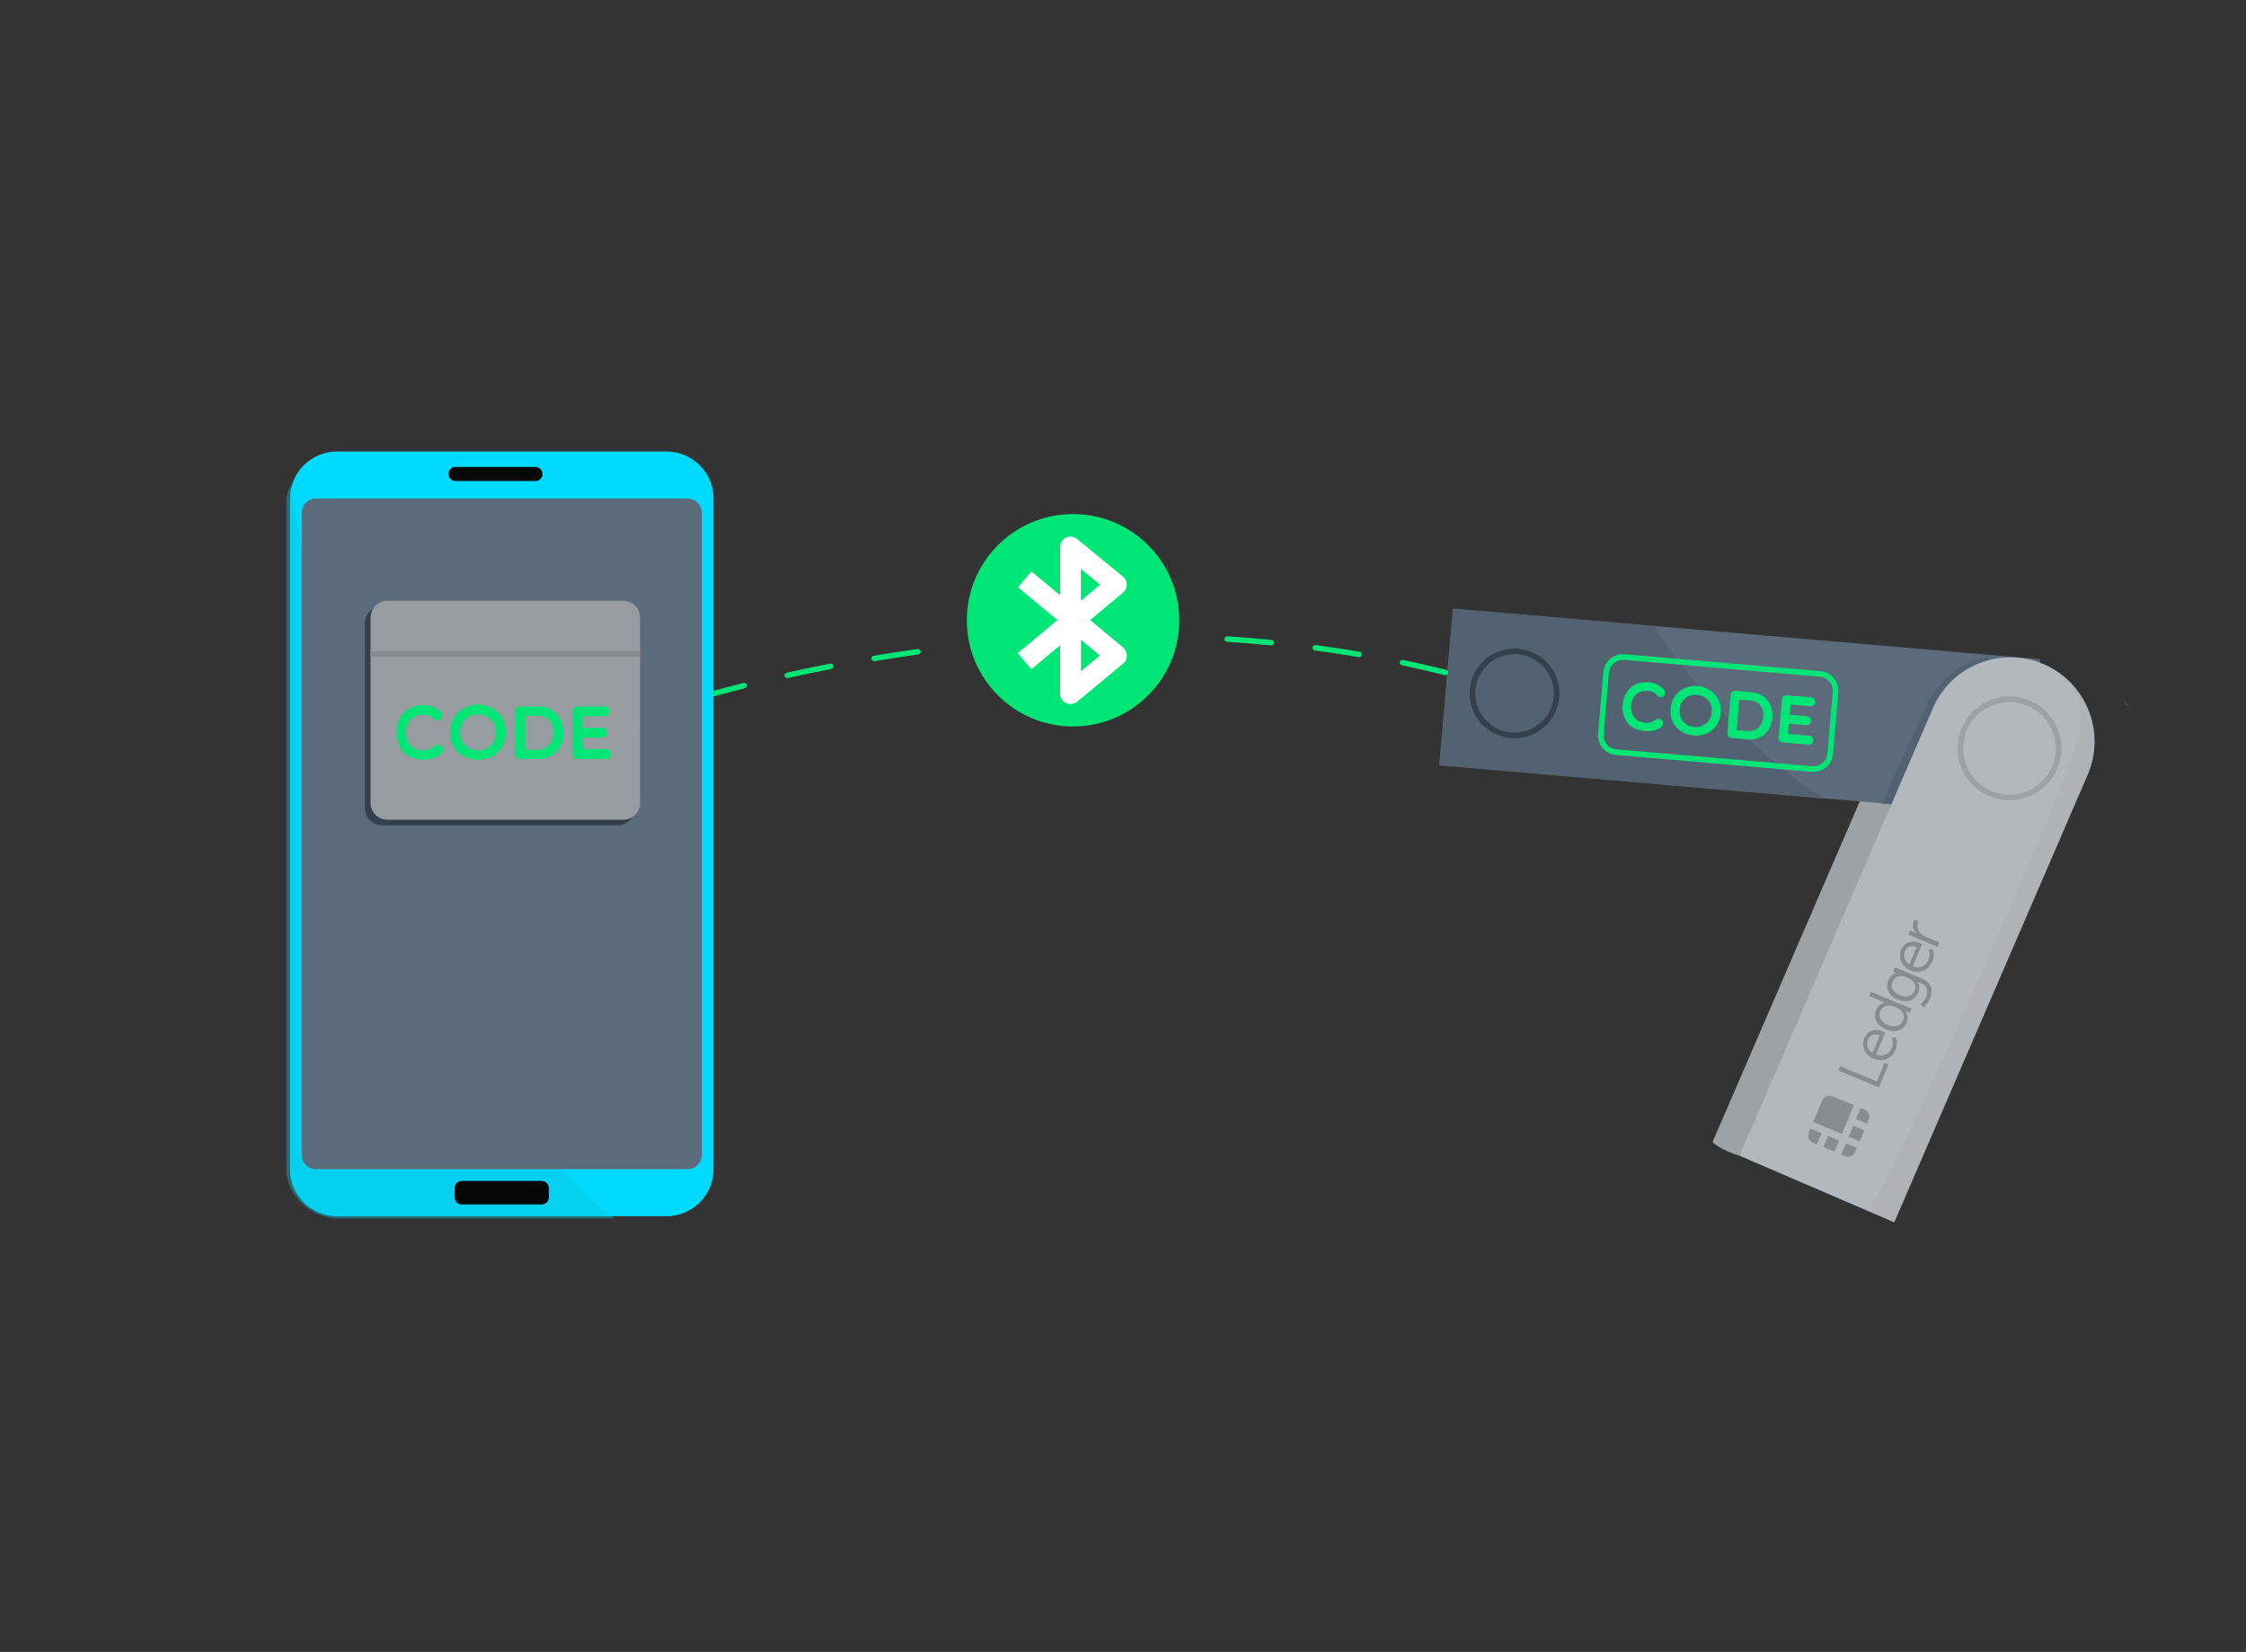 <?xml version="1.0" encoding="utf-8"?>
<!-- Generator: Adobe Illustrator 17.0.0, SVG Export Plug-In . SVG Version: 6.00 Build 0)  -->
<!DOCTYPE svg PUBLIC "-//W3C//DTD SVG 1.1//EN" "http://www.w3.org/Graphics/SVG/1.1/DTD/svg11.dtd">
<svg version="1.1" id="Layer_1" xmlns="http://www.w3.org/2000/svg" xmlns:xlink="http://www.w3.org/1999/xlink" x="0px" y="0px"
	 width="400px" height="294.232px" viewBox="0 0 400 294.232" enable-background="new 0 0 400 294.232" xml:space="preserve">
<rect x="0" y="0" width="400" height="294.232" fill="#333333" stroke="none"/>
<path fill="#367E99" d="M877.773-877.602c-0.631,0-1.261-0.242-1.74-0.726l-38.846-39.199c-0.952-0.96-0.945-2.512,0.016-3.464
	c0.961-0.954,2.511-0.944,3.464,0.016l38.846,39.199c0.952,0.96,0.945,2.512-0.016,3.464
	C879.019-877.838,878.397-877.602,877.773-877.602z"/>
<path fill="#367E99" d="M965.201-921.882c-0.603-0.185-1.135-0.601-1.452-1.203l-25.676-48.85c-0.63-1.197-0.169-2.679,1.029-3.308
	c1.198-0.631,2.678-0.168,3.308,1.029l25.676,48.85c0.63,1.197,0.169,2.679-1.029,3.308
	C966.462-921.743,965.797-921.699,965.201-921.882z"/>
<path fill="#367E99" d="M1067.412-938.388c-0.339-0.532-0.473-1.194-0.323-1.858l12.195-53.822c0.298-1.319,1.611-2.147,2.931-1.848
	c1.321,0.298,2.146,1.611,1.848,2.931l-12.195,53.822c-0.298,1.319-1.611,2.147-2.931,1.848
	C1068.281-937.464,1067.747-937.862,1067.412-938.388z"/>
<g>
	<g>
		<g>
			<g>
				<g>
					<g>
						<g>
							<g>
								<g>
									<g>
										<circle fill="#00E676" cx="191.103" cy="110.476" r="18.917"/>
									</g>
								</g>
							</g>
						</g>
					</g>
				</g>
			</g>
		</g>
	</g>
	<path fill="#FFFFFF" d="M200.008,115.338l-5.881-4.884l5.884-4.906c0.423-0.353,0.667-0.876,0.664-1.426
		c-0.002-0.551-0.25-1.072-0.676-1.421l-8.175-6.703c-0.552-0.453-1.316-0.547-1.961-0.241c-0.646,0.305-1.057,0.956-1.057,1.67
		v8.608l-5.133-4.263l-2.361,2.842l7.039,5.846l-7.042,5.872l2.366,2.838l5.131-4.278v8.634c0,0.716,0.413,1.367,1.061,1.672
		c0.251,0.118,0.519,0.176,0.786,0.176c0.422,0,0.84-0.145,1.178-0.424l8.175-6.766c0.424-0.351,0.669-0.872,0.669-1.422
		C200.675,116.211,200.431,115.689,200.008,115.338L200.008,115.338z M192.5,101.33l3.428,2.811L192.5,107V101.33z M192.5,119.598
		v-5.693l3.433,2.851L192.5,119.598z"/>
	<path fill="#FFFFFF" d="M188.351,110.46l-7.042,5.872l2.366,2.838l5.131-4.278v8.634c0,0.716,0.413,1.367,1.061,1.672
		c0.251,0.118,0.519,0.176,0.786,0.176c0.422,0,0.84-0.145,1.178-0.424l8.175-6.766c0.424-0.351,0.669-0.872,0.669-1.422
		c0-0.55-0.244-1.071-0.667-1.423l-5.881-4.884L188.351,110.46z M192.5,119.598v-5.693l3.433,2.851L192.5,119.598z"/>
</g>
<path fill="#ED985F" d="M377.659,124.215L377.659,124.215c0.538,0.64,1.096,1.285,1.675,1.927
	C378.81,125.484,378.261,124.836,377.659,124.215z"/>
<path fill="none" stroke="#ED985F" stroke-miterlimit="10" d="M396.264,141.29"/>
<g>
	<path fill="#01DAFF" d="M118.697,216.624H60.023c-4.629,0-8.382-3.753-8.382-8.382V88.799c0-4.629,3.753-8.382,8.382-8.382h58.674
		c4.629,0,8.382,3.753,8.382,8.382v119.444C127.079,212.872,123.327,216.624,118.697,216.624z"/>
	<path opacity="0.4" fill="#0BC7DB" d="M51.718,86.438C51.462,87.242,51,87.91,51,88.799v119.444c0,4.629,4.394,8.758,9.023,8.758
		h49.416C72.698,189,56.181,112.05,51.718,86.438z"/>
	<path fill="#5C6B7B" d="M122.469,208.242H56.252c-1.389,0-2.515-1.126-2.515-2.515V91.313c0-1.389,1.126-2.515,2.515-2.515h66.218
		c1.389,0,2.515,1.126,2.515,2.515v114.414C124.984,207.116,123.858,208.242,122.469,208.242z"/>
	<path fill="#060707" d="M95.365,85.678H81.115c-0.694,0-1.257-0.563-1.257-1.257c0-0.694,0.563-1.257,1.257-1.257h14.249
		c0.694,0,1.257,0.563,1.257,1.257C96.622,85.115,96.059,85.678,95.365,85.678z"/>
	<path fill="#060707" d="M96.485,214.529H82.236c-0.694,0-1.257-0.563-1.257-1.257v-1.676c0-0.694,0.563-1.257,1.257-1.257h14.249
		c0.694,0,1.257,0.563,1.257,1.257v1.676C97.742,213.966,97.18,214.529,96.485,214.529z"/>
</g>
<g>
	<path fill="#34414C" d="M113,144c0,1.657-1.343,3-3,3H68c-1.657,0-3-1.343-3-3v-33c0-1.657,1.343-3,3-3h42c1.657,0,3,1.343,3,3V144
		z"/>
	<path fill="#979CA0" d="M114,143c0,1.657-1.343,3-3,3H69c-1.657,0-3-1.343-3-3v-33c0-1.657,1.343-3,3-3h42c1.657,0,3,1.343,3,3V143
		z"/>
</g>
<g>
	<path fill="#00E676" d="M70.63,130.439c0-2.614,1.639-4.862,4.753-4.862c1.178,0,2.113,0.352,3.102,1.205
		c0.365,0.338,0.406,0.935,0.041,1.314c-0.366,0.325-0.921,0.284-1.246-0.041c-0.555-0.583-1.124-0.745-1.896-0.745
		c-2.086,0-3.087,1.476-3.087,3.128c0,1.679,0.989,3.223,3.087,3.223c0.772,0,1.49-0.311,2.113-0.867
		c0.42-0.325,1.002-0.162,1.246,0.163c0.217,0.298,0.325,0.799-0.149,1.273c-0.948,0.88-2.086,1.056-3.21,1.056
		C72.107,135.287,70.63,133.053,70.63,130.439z"/>
	<path fill="#00E676" d="M85.265,135.328c-2.505,0.108-5.105-1.557-5.105-4.876c0-3.331,2.6-4.97,5.105-4.97
		c2.37,0.122,4.848,1.76,4.848,4.97C90.113,133.662,87.635,135.328,85.265,135.328z M85.116,127.243c-1.517,0-3.169,1.07-3.169,3.21
		c0,2.126,1.652,3.21,3.169,3.21c1.557,0,3.223-1.083,3.223-3.21C88.339,128.313,86.673,127.243,85.116,127.243z"/>
	<path fill="#00E676" d="M92.694,135.193c-0.447,0-0.935-0.244-0.935-0.84v-7.692c0-0.488,0.488-0.84,0.935-0.84h3.101
		c6.189,0,6.053,9.372,0.122,9.372H92.694z M93.547,127.473v6.067h2.248c3.657,0,3.819-6.067,0-6.067H93.547z"/>
	<path fill="#00E676" d="M102.804,135.193c-0.474,0-0.84-0.366-0.84-0.84v-7.692c0-0.488,0.366-0.84,0.84-0.84h4.862
		c1.246,0,1.219,1.761,0,1.761h-3.9v2.031h3.413c1.205,0,1.205,1.774,0,1.774h-3.413v2.031h4.131c1.232,0,1.327,1.774,0,1.774
		H102.804z"/>
</g>
<g>
	<rect x="66" y="116" fill="#878C8E" width="48" height="1"/>
</g>
<path fill="#9DA2A5" d="M368.119,128.062c-5.273-1.108-15.524-3.334-15.524-3.334l-10.597-5.038c-1.032,1.163-1.906,2.5-2.557,4.005
	l-34.452,79.731c0,0,1.553,1.474,4.809,2.423l0.146-0.29l22.601,9.726l34.435-79.69
	C368.043,133.135,368.386,130.549,368.119,128.062z"/>
<rect x="257.417" y="112.898" transform="matrix(0.996 0.086 -0.086 0.996 12.066 -26.191)" fill="#5C6B7B" width="105" height="28"/>
<path fill="#526270" d="M294.613,111.524l-35.798-3.091l-2.409,27.896l68.553,5.919
	C309.558,132.484,299.387,118.906,294.613,111.524z"/>
<path fill="#526270" d="M335.114,143.125l8.241-17.941c0,0,3.472-7.27,10.907-8.134l-15.66,26.376L335.114,143.125z"/>
<path fill="#B3B8BD" d="M337.355,217.708l34.435-79.69c3.286-7.605-0.215-16.434-7.819-19.719
	c-7.607-3.289-16.434,0.215-19.719,7.819l-34.452,79.731L337.355,217.708z"/>
<path fill="#878C8E" d="M324.503,196.036l-1.585,3.791l5.116,2.139l2.139-5.116l-3.791-1.585
	C325.648,194.958,324.81,195.302,324.503,196.036z M322.424,201.008l-0.273,0.652c-0.307,0.734,0.037,1.572,0.771,1.879l0.652,0.273
	l0.827-1.977L322.424,201.008z M324.755,204.305l0.827-1.977l1.977,0.827l-0.827,1.977L324.755,204.305z M332.513,200.126
	l0.273-0.652c0.307-0.734-0.037-1.572-0.771-1.879l-0.631-0.264l-0.827,1.977L332.513,200.126z M329.236,202.469l0.827-1.977
	l1.977,0.827l-0.827,1.977L329.236,202.469z M327.915,205.627l0.652,0.273c0.734,0.307,1.572-0.037,1.879-0.771l0.273-0.652
	l-1.977-0.827L327.915,205.627z M327.7,189.878l-0.324,0.774l7.234,3.025l1.713-4.097l-0.692-0.289l-1.389,3.322L327.7,189.878z
	 M332.044,184.871c-0.631,1.508,0.047,3.036,1.656,3.709l0.185,0.077c0.701,0.269,1.482,0.236,2.183-0.069
	c0.654-0.302,1.182-0.822,1.463-1.495l0.042-0.101c0.298-0.713,0.314-1.497,0.088-2.214l-0.012-0.03l-0.715,0.108l0.004,0.049
	c0.209,0.59,0.211,1.214-0.027,1.783c-0.392,0.937-1.404,1.639-2.795,1.129l1.636-3.913l-0.04-0.017c0,0-0.236-0.123-0.358-0.174
	C333.885,183.105,332.589,183.567,332.044,184.871L332.044,184.871z M333.471,187.527c-0.85-0.546-1.159-1.466-0.793-2.342
	c0.273-0.652,0.959-1.203,2.105-0.796L333.471,187.527z M335.434,178.484l0.266,0.111c-0.687,0.097-1.288,0.562-1.553,1.195
	l-0.026,0.061c-0.58,1.386,0.121,2.804,1.731,3.477c1.631,0.682,3.114,0.224,3.685-1.141c0.452-1.08,0.004-1.842-0.213-2.124
	l0.795,0.333l0.307-0.734l-7.195-3.009l-0.315,0.753l2.527,1.057L335.434,178.484z M338.906,181.804
	c-0.401,0.958-1.479,1.248-2.702,0.737c-1.182-0.494-1.736-1.516-1.344-2.453c0.333-0.795,1.295-1.325,2.681-0.745
	C339.049,179.973,339.229,181.03,338.906,181.804z M337.725,173.29l0.04,0.017c-0.305,0.041-1.021,0.267-1.473,1.347
	c-0.571,1.365,0.094,2.696,1.683,3.361c1.589,0.664,3.061,0.179,3.64-1.207c0.315-0.753,0.263-1.375-0.141-1.95l0.713,0.298
	c0.998,0.417,1.306,1.287,0.836,2.409c-0.196,0.468-0.523,0.907-0.926,1.241l-0.038,0.031l0.512,0.549l0.038-0.031
	c0.487-0.419,0.876-0.95,1.115-1.522c0.503-1.202,0.428-2.741-1.264-3.449l-5.011-2.095l-0.315,0.753L337.725,173.29z
	 M340.986,176.425c-0.417,0.998-1.464,1.326-2.667,0.823c-1.223-0.512-1.677-1.371-1.268-2.35c0.452-1.08,1.295-1.325,2.58-0.788
	C340.904,174.619,341.395,175.447,340.986,176.425L340.986,176.425z M338.614,169.16c-0.631,1.508,0.056,3.015,1.646,3.68
	l0.184,0.077c0.701,0.269,1.482,0.236,2.183-0.069c0.654-0.302,1.182-0.822,1.463-1.495l0.042-0.101
	c0.298-0.713,0.314-1.497,0.088-2.214l-0.012-0.03l-0.723,0.129l0.004,0.049c0.209,0.59,0.211,1.214-0.027,1.783
	c-0.392,0.937-1.404,1.639-2.795,1.129l1.644-3.931l-0.04-0.017c0,0-0.236-0.123-0.358-0.174
	C340.464,167.372,339.167,167.835,338.614,169.16z M340.049,171.796c-0.85-0.546-1.159-1.466-0.793-2.342
	c0.273-0.652,0.959-1.203,2.105-0.796L340.049,171.796z M340.956,163.842c-0.063,0.093-0.098,0.175-0.159,0.268
	c-0.298,0.713-0.096,1.492,0.529,2.113l-1.162-0.486l-0.315,0.753l5.165,2.135l0.04,0.017l0.324-0.774l-2.18-0.911
	c-0.327-0.137-0.656-0.322-0.919-0.553c-0.693-0.577-0.971-1.34-0.699-1.992c0.034-0.082,0.068-0.163,0.123-0.236l0.017-0.04
	l-0.753-0.315L340.956,163.842z"/>
<path opacity="0.3" fill="#A5A8AA" d="M369.309,122.212c1.23,2.549,1.897,6.221,0.271,11.176
	c-3.188,9.709-28.162,67.278-36.809,82.347l4.585,1.973l34.435-79.69C374.158,132.537,372.987,126.431,369.309,122.212z"/>
<path fill="#34414C" d="M269.732,131.502c-4.41,0-7.998-3.588-7.998-7.998s3.588-7.997,7.998-7.997s7.998,3.587,7.998,7.997
	S274.142,131.502,269.732,131.502z M269.732,116.507c-3.858,0-6.998,3.139-6.998,6.997s3.139,6.998,6.998,6.998
	s6.998-3.139,6.998-6.998S273.59,116.507,269.732,116.507z"/>
<g>
	<g>
		<path fill="#00E676" d="M326.45,134.282c-0.166,1.926-1.862,3.353-3.787,3.187l-34.871-3.004
			c-1.926-0.166-3.353-1.862-3.187-3.787l0.944-10.959c0.166-1.926,1.862-3.353,3.787-3.187l34.871,3.004
			c1.926,0.166,3.353,1.862,3.187,3.787L326.45,134.282z M326.398,123.237c0.118-1.376-0.901-2.587-2.276-2.705l-34.871-3.004
			c-1.376-0.119-2.587,0.901-2.705,2.276l-0.944,10.959c-0.118,1.376,0.901,2.587,2.276,2.705l34.871,3.004
			c1.376,0.118,2.587-0.901,2.705-2.276L326.398,123.237z"/>
	</g>
	<g>
		<path fill="#00E676" d="M289.001,125.49c0.202-2.341,1.843-4.228,4.633-3.988c1.055,0.091,1.865,0.478,2.685,1.319
			c0.301,0.331,0.292,0.868-0.065,1.18c-0.352,0.263-0.846,0.184-1.113-0.133c-0.452-0.565-0.949-0.754-1.641-0.813
			c-1.868-0.161-2.879,1.084-3.007,2.564c-0.13,1.504,0.637,2.963,2.517,3.125c0.692,0.06,1.358-0.164,1.959-0.613
			c0.401-0.259,0.91-0.068,1.103,0.242c0.172,0.284,0.23,0.741-0.231,1.128c-0.917,0.715-1.95,0.785-2.957,0.699
			C289.949,129.946,288.799,127.83,289.001,125.49z"/>
		<path fill="#00E676" d="M301.731,130.997c-2.253-0.097-4.453-1.789-4.197-4.761c0.257-2.984,2.712-4.251,4.957-4.057
			c2.113,0.292,4.207,1.951,3.959,4.825C306.202,129.879,303.853,131.18,301.731,130.997z M302.221,123.744
			c-1.358-0.117-2.921,0.714-3.086,2.63c-0.164,1.904,1.232,3.002,2.59,3.119c1.395,0.12,2.971-0.722,3.135-2.626
			C305.025,124.952,303.616,123.865,302.221,123.744z"/>
		<path fill="#00E676" d="M308.395,131.449c-0.401-0.035-0.818-0.29-0.772-0.824l0.594-6.889c0.038-0.437,0.501-0.715,0.902-0.68
			l2.777,0.239c5.544,0.478,4.699,8.861-0.613,8.403L308.395,131.449z M309.754,124.601l-0.468,5.434l2.013,0.173
			c3.275,0.282,3.889-5.139,0.468-5.434L309.754,124.601z"/>
		<path fill="#00E676" d="M317.45,132.229c-0.425-0.037-0.724-0.392-0.687-0.817l0.594-6.889c0.038-0.437,0.392-0.724,0.817-0.687
			l4.354,0.375c1.116,0.096,0.956,1.671-0.136,1.577l-3.493-0.301l-0.157,1.819l3.057,0.263c1.08,0.093,0.943,1.682-0.137,1.589
			l-3.057-0.263l-0.157,1.819l3.7,0.319c1.104,0.095,1.052,1.691-0.137,1.589L317.45,132.229z"/>
	</g>
</g>
<g>
	<path fill="#00E676" d="M147.831,118.202c-2.575,0.5-5.178,1.043-7.735,1.611c-0.264,0.059-0.43,0.32-0.372,0.584
		c0.051,0.228,0.253,0.383,0.478,0.383c0.035,0,0.071-0.004,0.107-0.011c2.549-0.567,5.143-1.108,7.709-1.607
		c0.266-0.052,0.439-0.308,0.387-0.574C148.353,118.323,148.095,118.148,147.831,118.202z"/>
	<path fill="#00E676" d="M132.407,121.634c-1.828,0.46-3.629,0.94-5.407,1.427v1.015c1.854-0.51,3.736-1.012,5.646-1.493
		c0.262-0.066,0.421-0.332,0.355-0.594C132.935,121.727,132.669,121.568,132.407,121.634z"/>
	<path fill="#00E676" d="M163.416,115.593c-2.594,0.364-5.221,0.768-7.809,1.202c-0.267,0.044-0.446,0.297-0.402,0.564
		c0.04,0.239,0.248,0.409,0.482,0.409c0.027,0,0.054-0.002,0.081-0.007c2.579-0.432,5.198-0.835,7.783-1.198
		c0.268-0.038,0.455-0.285,0.417-0.553C163.93,115.742,163.679,115.552,163.416,115.593z"/>
	<path fill="#00E676" d="M226.455,113.977c-2.595-0.256-5.243-0.472-7.872-0.643c-0.273-0.02-0.503,0.187-0.52,0.457
		s0.187,0.502,0.457,0.52c2.618,0.17,5.255,0.385,7.839,0.64c0.016,0.001,0.033,0.002,0.049,0.002c0.249,0,0.461-0.189,0.487-0.442
		C226.921,114.243,226.725,114.003,226.455,113.977z"/>
	<path fill="#00E676" d="M257.574,119.307c-2.53-0.631-5.12-1.224-7.701-1.763c-0.269-0.055-0.524,0.114-0.579,0.379
		c-0.055,0.264,0.114,0.524,0.379,0.579c2.569,0.537,5.147,1.128,7.664,1.756c0.04,0.01,0.079,0.014,0.119,0.014
		c0.22,0,0.42-0.149,0.475-0.371C257.996,119.638,257.836,119.372,257.574,119.307z"/>
	<path fill="#00E676" d="M242.112,116.073c-2.568-0.438-5.196-0.837-7.81-1.186c-0.264-0.038-0.514,0.152-0.55,0.42
		c-0.036,0.268,0.152,0.514,0.42,0.55c2.603,0.348,5.219,0.745,7.775,1.181c0.028,0.005,0.055,0.007,0.083,0.007
		c0.234,0,0.441-0.169,0.482-0.407C242.557,116.371,242.379,116.118,242.112,116.073z"/>
</g>
<g>
	<path fill="#9DA2A5" d="M357.084,142.51c-5.082-0.439-8.859-4.93-8.42-10.011c0.439-5.082,4.93-8.859,10.011-8.42
		s8.859,4.93,8.42,10.011S362.166,142.948,357.084,142.51z M358.59,125.074c-4.532-0.391-8.538,2.978-8.929,7.51
		s2.978,8.538,7.51,8.929c4.532,0.391,8.538-2.978,8.929-7.51C366.491,129.472,363.122,125.466,358.59,125.074z"/>
</g>
</svg>
